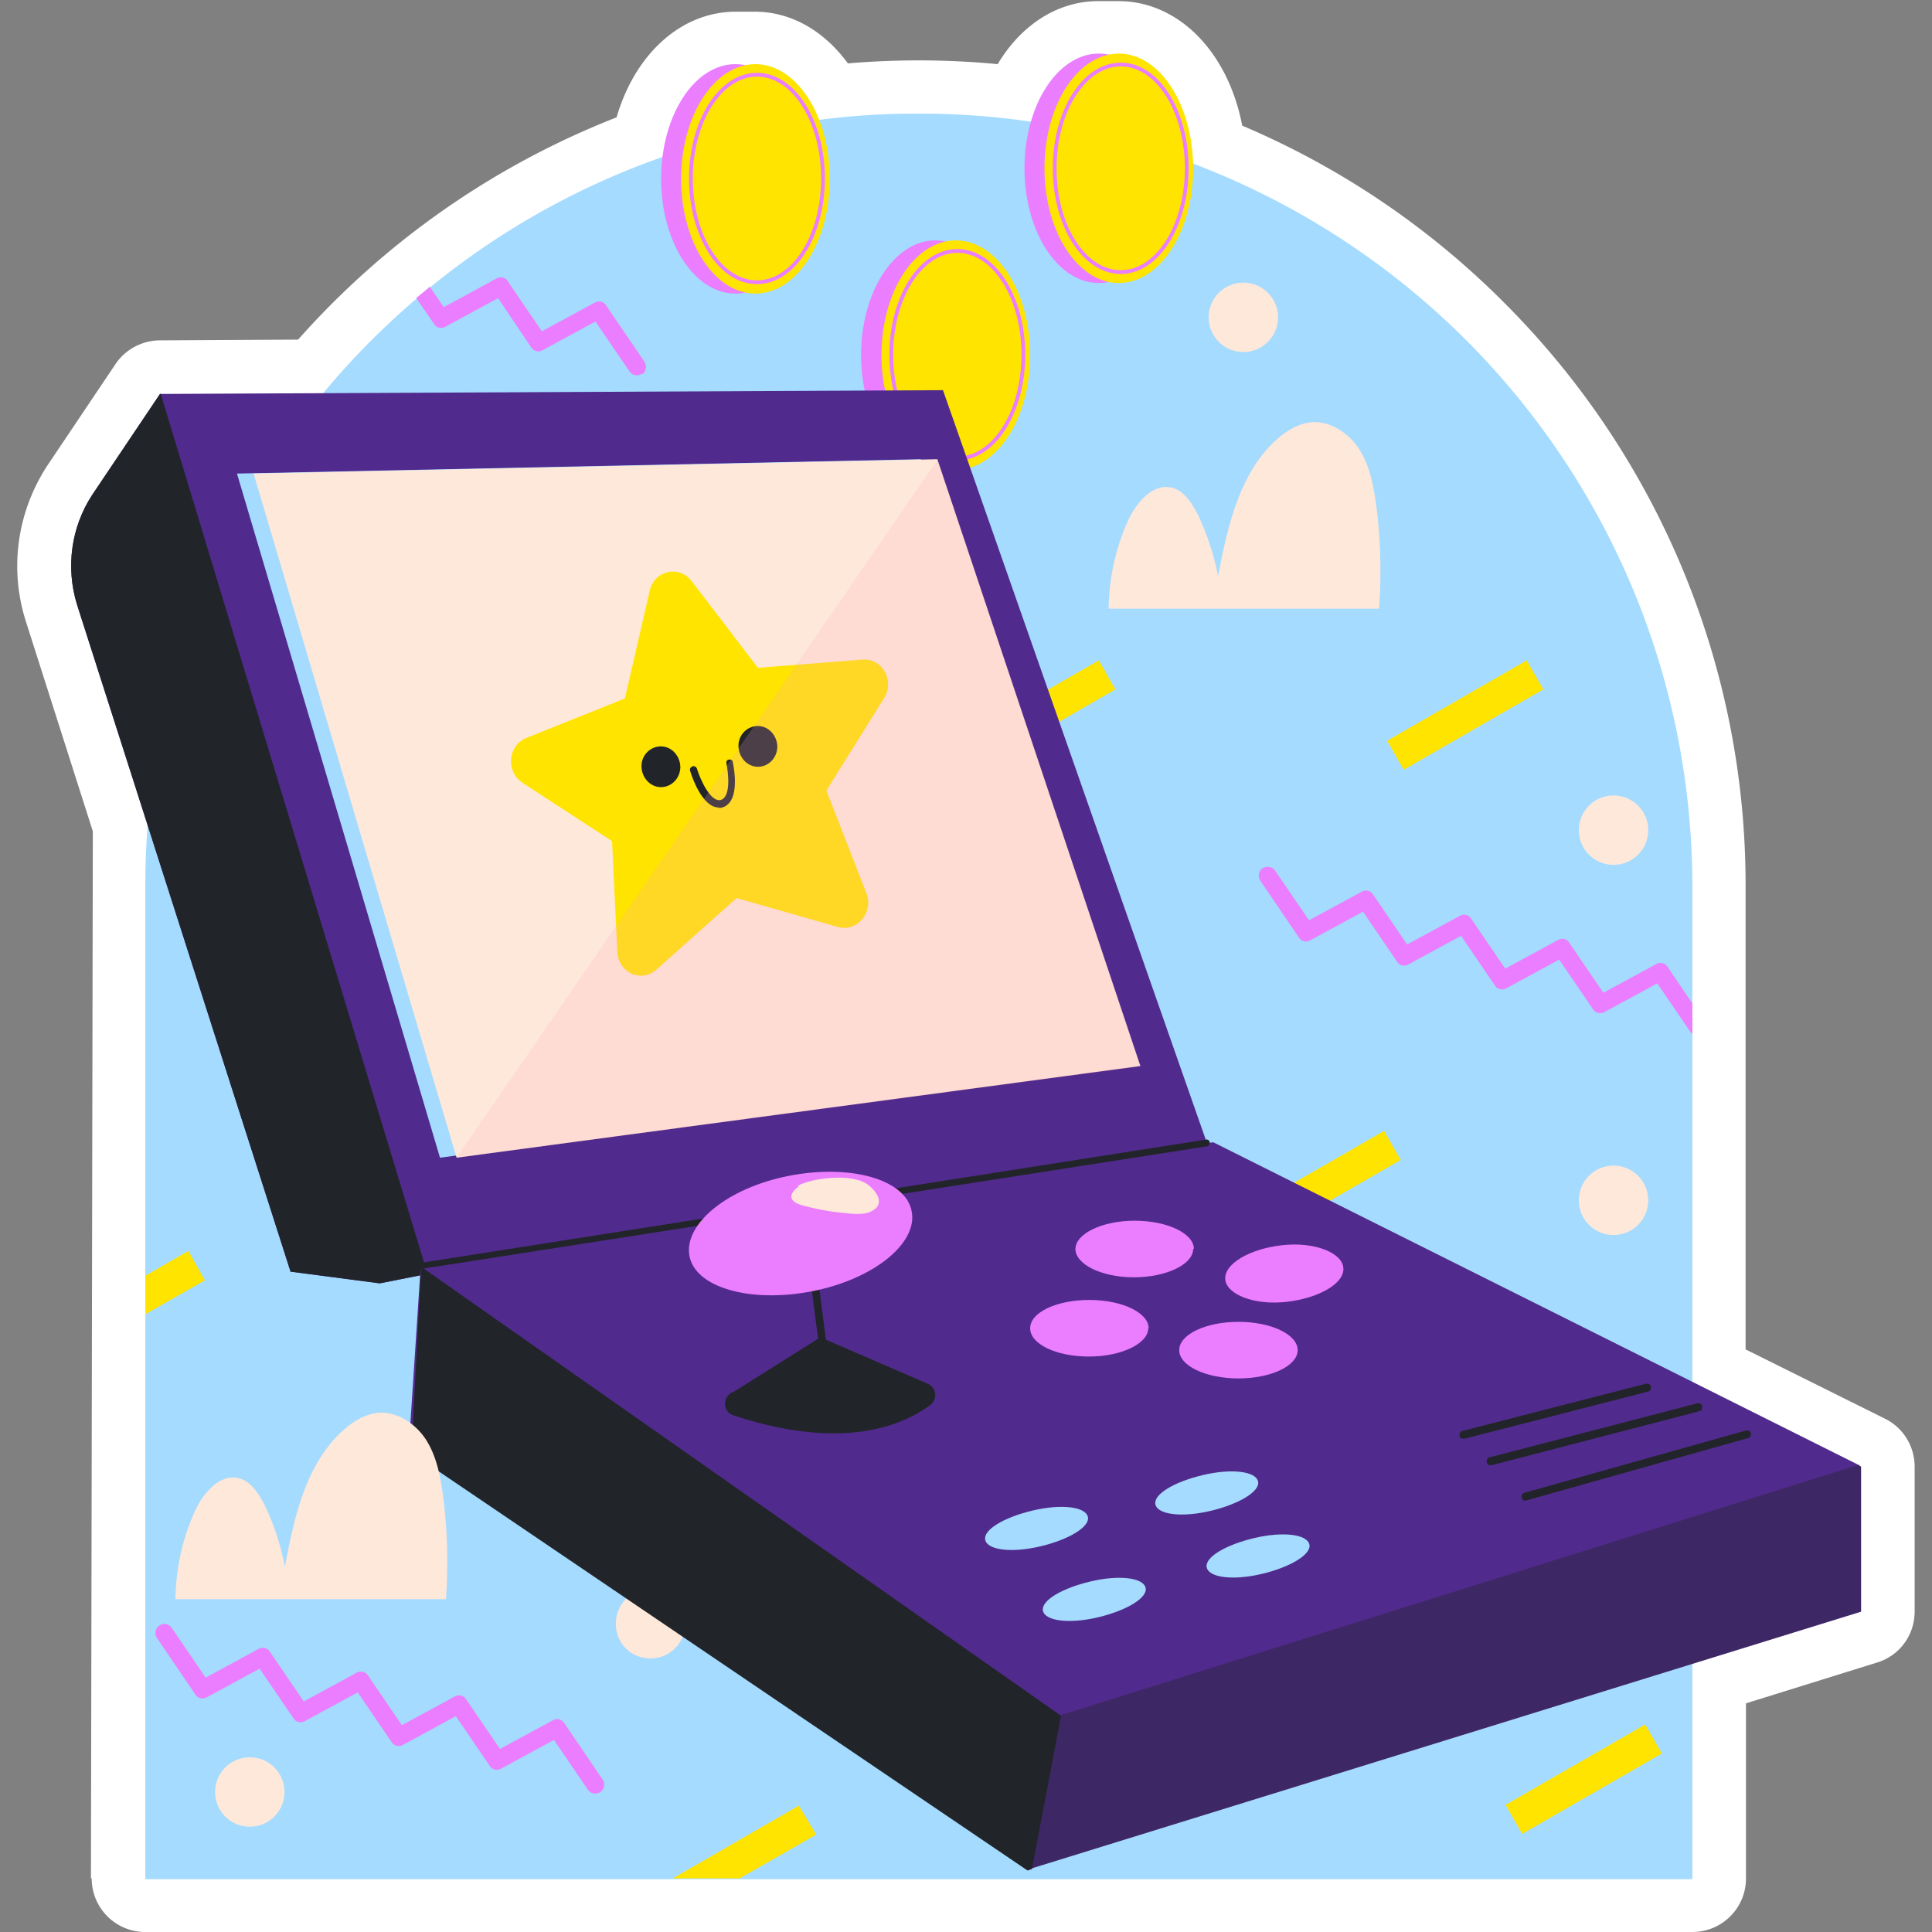 <svg xmlns="http://www.w3.org/2000/svg" xmlns:xlink="http://www.w3.org/1999/xlink" width="512" height="512" xmlns:v="https://vecta.io/nano"><rect width="100%" height="100%" fill="#808080" stroke="none"/><style><![CDATA[.B{fill:#eb7dff}.C{fill:#ffe400}.D{fill:#fee8da}.E{fill:#21252a}]]></style><path d="M24.3 497.8c0 7.8 6.3 14.2 14.2 14.2h410c7.8 0 14.2-6.3 14.2-14.2v-46.4l34.7-10.8c6-1.8 10-7.3 10-13.5v-38.4c0-5.4-3-10.3-7.8-12.7l-37-18.4V235a218 218 0 0 0-64.2-155 218 218 0 0 0-69.2-46.7c-3.7-19.4-16.8-33-32.8-33h-5.4c-10.7 0-20.4 6.3-26.6 16.7a221 221 0 0 0-39.7-.2c-6.3-8.6-15-13.7-24.7-13.7H195c-14.5 0-26.7 11.2-31.6 28A220 220 0 0 0 79 90l-36.6.2c-4.7 0-9.2 2.4-11.8 6.3l-18 26.8c-8 12.2-10.2 27.2-5.8 41.2l17.8 55.8-.5 277.5z" fill="#fff"/><path d="M448.5 235v31l-2.4 2.7 2.4 5.5v223.8h-410V348.6l3.5-6.3-3.5-4V235c0-62.3 27.8-118.2 71.7-155.7l3.6-3a204 204 0 0 1 129.7-46.2c56.6 0 108 23 145 60 37 37 60 88.4 60 145z" fill="#a5dbff"/><path d="M448.5 265.8v8.3l-.3-.3-9-13.2-14 7.6c-1 .6-2.4.3-3-.7l-9-13.2-14 7.6c-1 .6-2.4.3-3-.7l-9-13.2-14 7.6c-1 .6-2.4.3-3-.8l-9-13.2-14 7.6c-1 .6-2.4.3-3-.8l-10.2-15c-.7-1-.5-2.6.6-3.3s2.6-.4 3.3.6l9 13.2 14-7.6c1-.6 2.4-.3 3 .8l9 13.2 14-7.6c1-.6 2.4-.3 3 .8l9 13.2 14-7.6c1-.6 2.4-.3 3 .8l9 13.2 14-7.6c1-.6 2.4-.3 3 .7l6.5 9.6zM170.2 99c-.6.4-1.3.5-2 .4-.6-.1-1-.5-1.4-1l-9-13.2-14 7.6c-1 .6-2.4.3-3-.7L132 79l-14 7.6c-1 .6-2.4.3-3-.8l-4.7-6.8 3.6-3 3.7 5.4 14-7.6c1-.6 2.4-.3 3 .8l9 13.2 14-7.6c1-.6 2.4-.3 3 .7l10.2 15c.7 1 .4 2.6-.6 3.3zm-13 376.3c-.5-.1-1-.5-1.4-1l-9-13.2-14 7.6c-1 .6-2.4.3-3-.7l-9-13.2-14 7.6c-1 .6-2.4.3-3-.7l-9-13.2-14 7.6c-1 .6-2.4.3-3-.7l-9-13.2-14 7.6c-1 .6-2.4.3-3-.7l-10.2-15c-.7-1-.5-2.5.6-3.3s2.5-.5 3.3.6l9 13.2 14-7.6c1-.6 2.4-.3 3 .7l9 13.2 14-7.6c1-.6 2.4-.3 3 .7l9 13.2 14-7.6c1-.6 2.4-.3 3 .7l9 13.2 14-7.6c1-.6 2.4-.3 3 .7l10.2 15c.7 1 .5 2.5-.6 3.3-.6.4-1.3.5-2 .3z" class="B"/><path d="M367.6 196.3l37-21.3 4.4 7.7-37 21.3zm-313.3 143l-15.8 9v-10.2l11.4-6.6zm344.7 139l37-21.3 4.4 7.7-37 21.3zM254.2 196.3l37-21.3 4.4 7.7-37 21.3zM329.8 321l37-21.3 4.4 7.7-37 21.3zM216.3 486.2L196 497.8h-17.7l33.4-19.3z" class="C"/><g class="D"><circle cx="427.6" cy="220" r="9.2"/><circle cx="427.6" cy="318.1" r="9.2"/><path d="M181.6 430.3c0 5-4 9.2-9.2 9.2s-9.2-4-9.2-9.2 4-9.2 9.2-9.2 9.2 4 9.2 9.2z"/><circle cx="66.2" cy="474.9" r="9.2"/><circle cx="329.5" cy="84.1" r="9.2"/></g><ellipse cx="194.9" cy="47.4" rx="19.7" ry="30.4" class="B"/><ellipse cx="200.2" cy="47.4" rx="19.7" ry="30.4" class="C"/><g class="B"><use xlink:href="#B"/><ellipse cx="247.9" cy="94.1" rx="19.7" ry="30.4"/></g><ellipse cx="253.3" cy="94.1" rx="19.7" ry="30.4" class="C"/><g class="B"><use xlink:href="#B" x="53.1" y="46.7"/><ellipse cx="291.2" cy="44.6" rx="19.7" ry="30.4"/></g><ellipse cx="296.5" cy="44.6" rx="19.7" ry="30.4" class="C"/><use xlink:href="#B" x="96.4" y="-2.7" class="B"/><path d="M320.3 304.2l-207 33.4-12.6 2.5L77 337 20.4 160.2c-3-9.8-1.6-20.4 4-29l18-26.8h.2l207.3-1 70.4 200.8z" fill="#512a8d"/><path d="M113.2 337.6l-12.6 2.5L77 337 20.4 160.2c-3-9.8-1.6-20.4 4-29l18-26.8h.2l70.7 233.2z" class="E"/><path d="M493.2 388.7v38.4l-219.7 68-1.2.4-164-111.4 3.2-48.7 210-32.7 171 85.5z" fill="#512a8d"/><g class="E"><path d="M281.2 454.7l-7.7 40.6-1.2.4L109 385l2.6-49.3z"/><path d="M111.5 336.5c-.5 0-1-.3-1-.8-.1-.5.3-1 .8-1L319.6 302c.5-.1 1 .3 1 .8s-.3 1-.8 1l-208.3 32.5h-.1zm102-7.3l2-.3 5 38.7-2 .3z"/><path d="M194.2 369l23.2-14.6 28.2 12.2c2.5.8 3 4 1 5.7-7 5.2-22.8 12.5-52.2 2.8-3-1-3-5-.2-6.2z"/></g><path d="M241.6 321c1.7 8.4-10 18-26.4 21.2s-31-1-32.5-9.4 10-18 26.4-21.2 31 1 32.5 9.4z" class="B"/><path d="M211.6 314.5c-1.5 1-2.6 2.6-1.3 3.8.6.6 1.7 1 2.6 1.2 3.7 1 7.5 1.7 11.3 2 1.6.2 3.3.3 4.8.1s3-1 3.6-2c1-1.8-.5-4-2.4-5.5-4-3.3-14.8-2-18.7.1z" class="D"/><g class="E"><path d="M387.8 381.3c-.5 0-1-.3-1-.8-.1-.6.2-1.2.8-1.3l48.6-12.5c.6-.1 1.2.2 1.3.8s-.2 1.2-.8 1.3L388 381.3h-.3zm7.2 7c-.5 0-1-.3-1-.8-.1-.6.2-1.2.8-1.3l55-14.3a1 1 0 0 1 1.3.8c.1.6-.2 1.2-.8 1.3l-55 14.3h-.3zm9.3 9.4c-.5 0-1-.3-1-.8-.2-.6.2-1.2.7-1.3l58.7-16.5c.6-.2 1.2.2 1.3.7s-.2 1.2-.7 1.3l-58.7 16.5h-.3z"/><path d="M493.2 388.7v38.4l-219.7 68 7.7-40.6 211.3-66.3z" opacity=".4"/></g><g class="B"><path d="M316.2 331c0 4-7 7.5-15.7 7.5S285 335 285 331s7-7.5 15.7-7.5 15.7 3.4 15.7 7.5zm39.8 5c.4 4-6.3 8-15 9s-16-2-16.3-6 6.3-8 15-9 16 2 16.3 6zm-51.7 16c0 4-7 7.5-15.7 7.5S273 356.2 273 352s7-7.5 15.7-7.5 15.7 3.4 15.7 7.5z"/><ellipse cx="328.2" cy="357.8" rx="15.7" ry="7.5"/></g><g fill="#a5dbff"><use xlink:href="#C"/><use xlink:href="#C" x="43.4" y="-11.5"/><use xlink:href="#C" x="-15.3" y="-18.8"/><use xlink:href="#C" x="29.8" y="-28.2"/><path d="M116.6 306.8L62.8 125.5l181.2-3.8L298 282.4z"/></g><path d="M121 306.8L67.2 125.5l181.2-3.8 53.8 160.8z" class="D"/><path d="M200.6 177l28-2.2c5.2-.4 8.6 5.6 5.7 10.2L219 209.5l10.6 27.2c2 5-2.4 10.3-7.4 9l-27-7.7-21.3 19c-4 3.5-10 .8-10.3-4.7l-1.4-29.4-23.8-15.5c-4.4-3-3.8-9.8 1-11.8l26.2-10.5 6.6-28.6c1.2-5.3 7.7-6.8 11-2.6l17.6 23z" class="C"/><path d="M180.3 203.4c-.1 3-2.5 5.3-5.3 5.2s-5-2.6-5-5.6 2.5-5.3 5.3-5.2 5 2.6 5 5.6zM206 198c-.1 3-2.5 5.3-5.3 5.2s-5-2.6-5-5.6 2.5-5.3 5.3-5.2 5 2.6 5 5.6zm-15.5 16c-4.5 0-7.3-8.6-7.6-9.7-.2-.5.1-1 .6-1.2s1 .1 1.2.6c.7 2.4 3.5 9 6.3 8.3 2.8-.8 2-7.4 1.5-9.7-.1-.5.2-1 .7-1 .5-.1 1 .2 1 .7.2 1 2.2 10.5-2.8 12-.3.1-.7.1-1 .1z" class="E"/><path d="M121 306.8l127.5-185 53.8 160.8z" fill="#ffa7bb" opacity=".2"/><path d="M365.5 161.3h-71.7c.1-8 1.8-15.8 5-23 2.2-5 6.8-10.5 12-9 3.2 1 5 4 6.6 7a67 67 0 0 1 5.4 16.4c2.5-13 5.6-27.3 15.5-36.2 2.6-2.3 5.8-4.3 9.3-4.6 5-.4 10 3 12.7 7.3s3.7 9.5 4.4 14.6c1.2 9 1.4 18.3.8 27.4zM118.2 423.8H46.5c.1-8 1.8-15.8 5-23 2.2-5 6.8-10.5 12-9 3.2 1 5 4 6.6 7a67 67 0 0 1 5.4 16.4C78 402 81 388 91 379c2.6-2.3 5.8-4.3 9.3-4.6 5-.4 10 3 12.7 7.3s3.7 9.5 4.4 14.6c1.2 9 1.4 18.3.8 27.4z" class="D"/><defs ><path id="B" d="M200.6 75.3c-10 0-18-12.5-18-28s8-28 18-28 18 12.5 18 28-8 28-18 28zm0-55c-9.3 0-17 12-17 27s7.6 27 17 27 17-12 17-27-7.6-27-17-27z"/><path id="C" d="M303.6 420.8c.6 2.6-5 6-12.6 7.8s-14 1-14.6-1.7 5-6 12.6-7.8 14-1 14.6 1.7z"/></defs></svg>